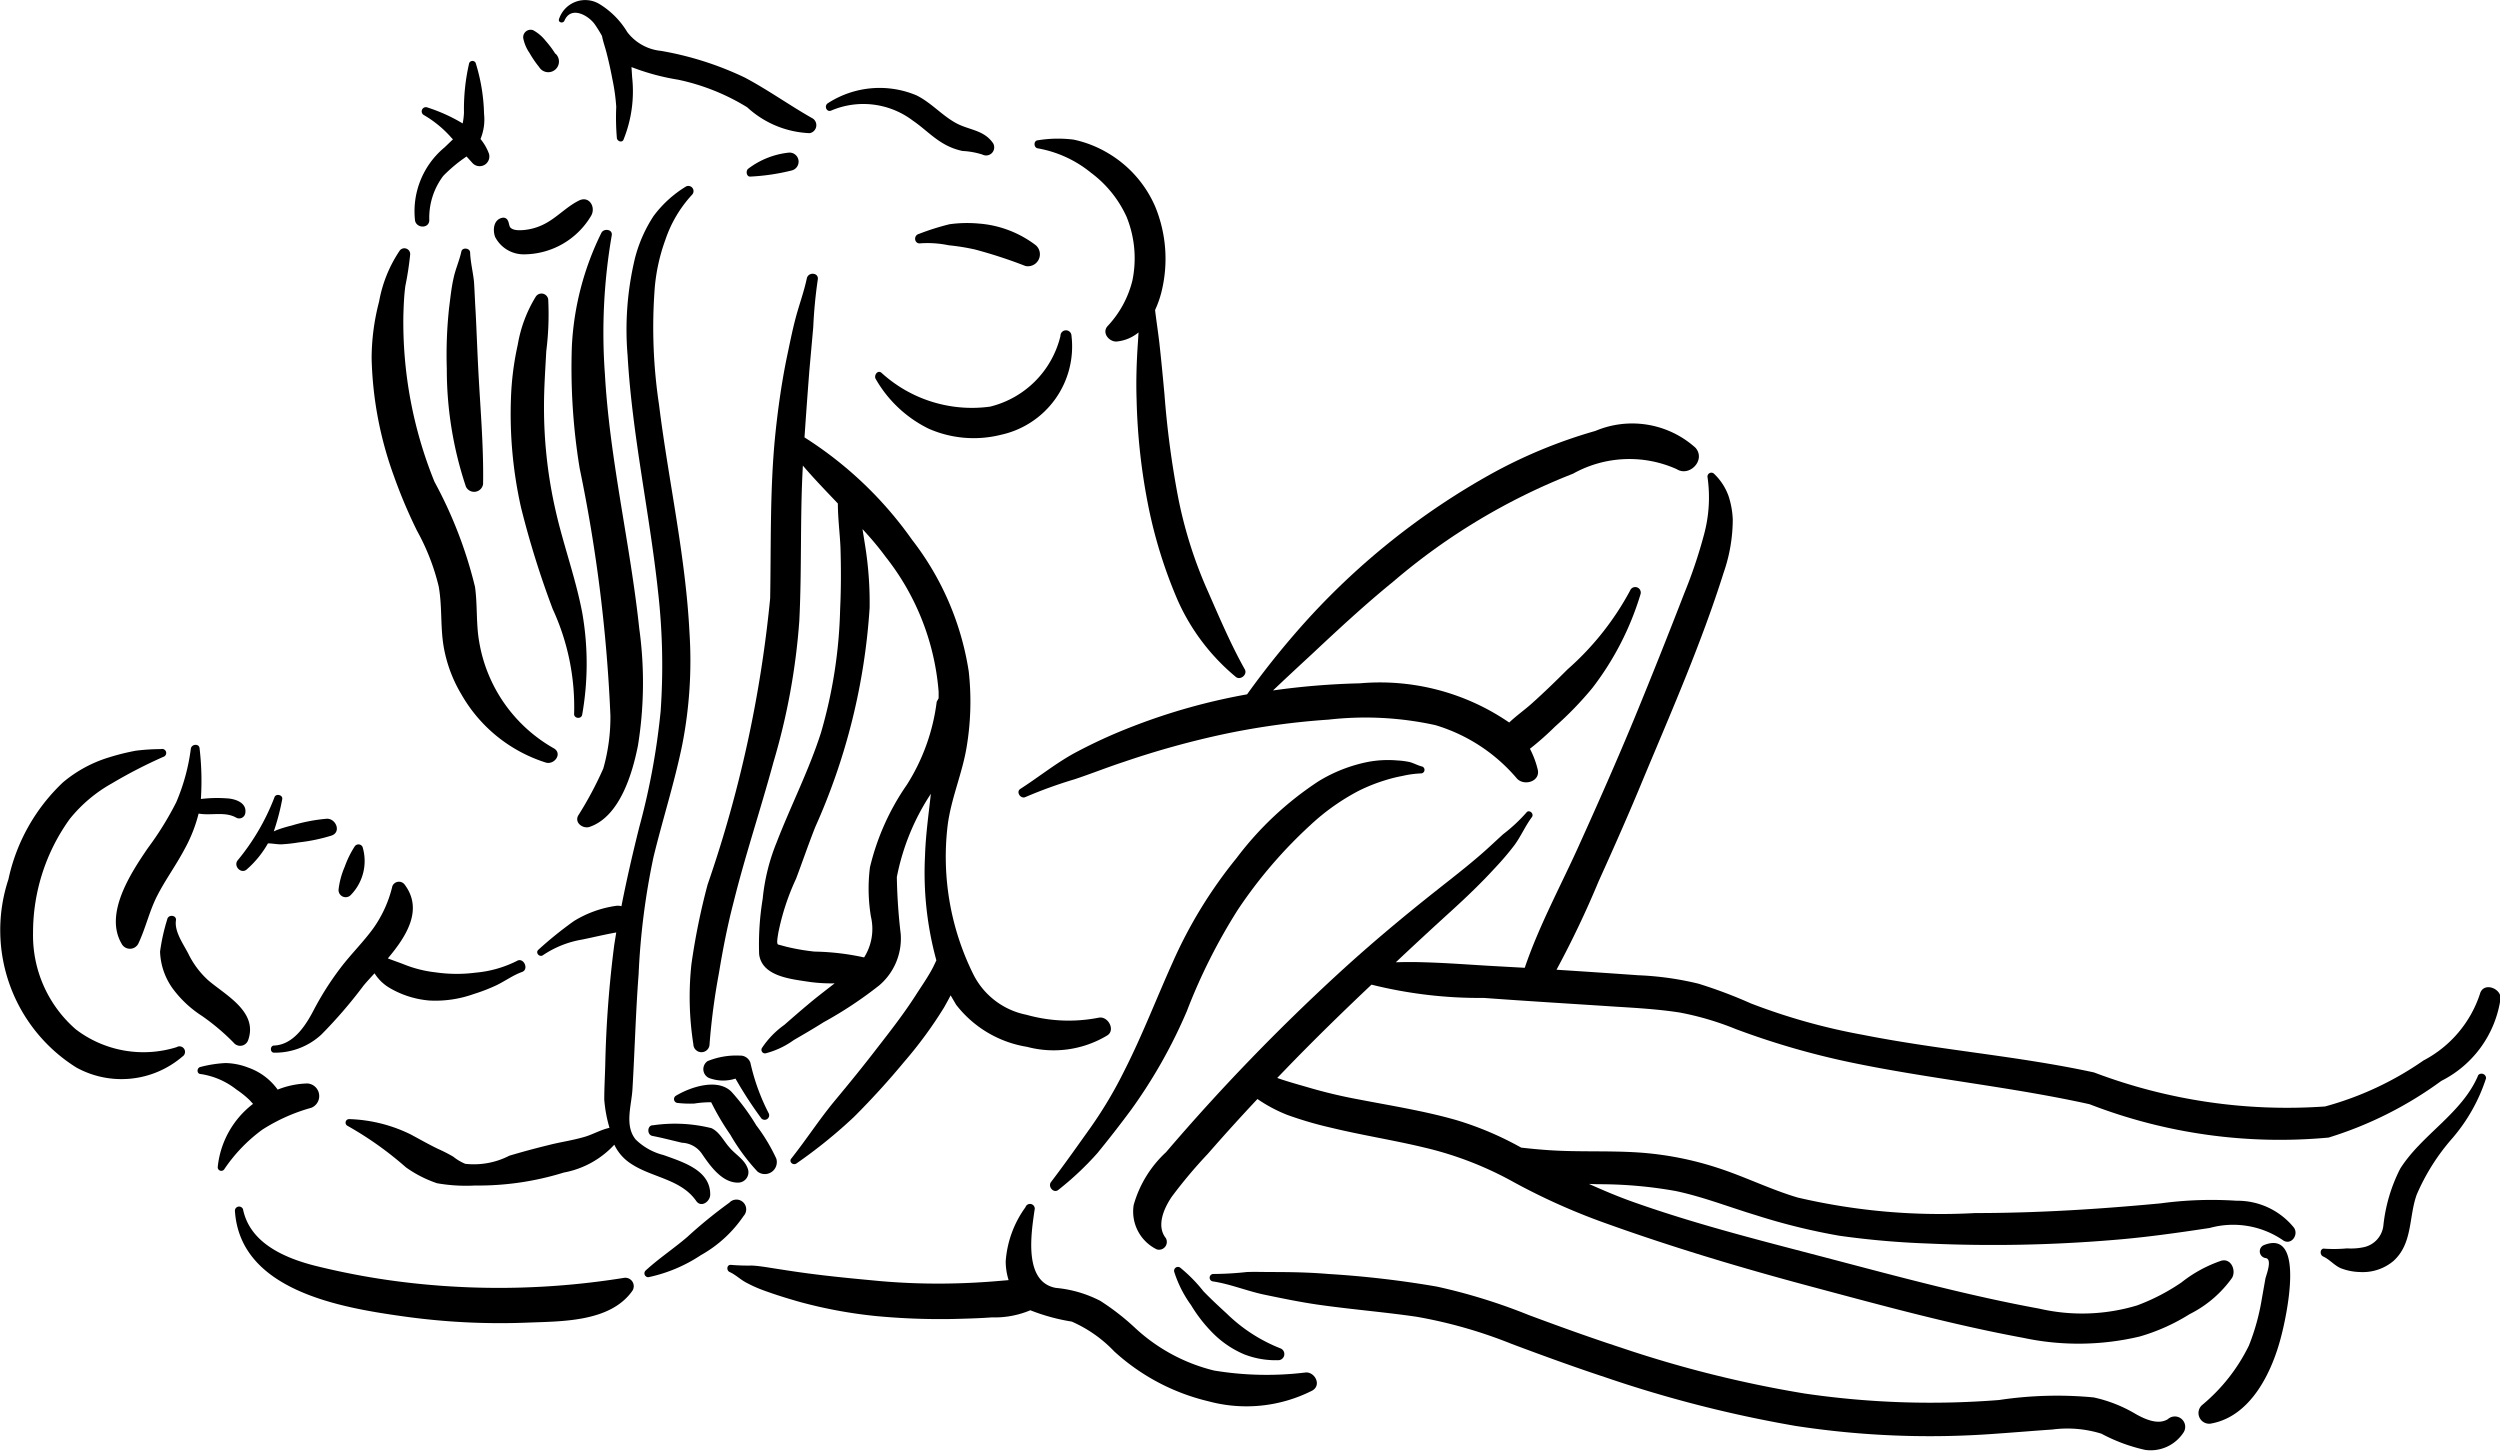 <svg xmlns="http://www.w3.org/2000/svg" data-name="Layer 1" viewBox="1.139 2.761 7.716 4.477" x="0px" y="0px"><title>KAMASUTRA</title><path d="M3.187,6.326a.189.189,0,0,1-.086-.048c-.035-.043-.013-.104-.01-.155.007-.118.01-.237.019-.355a2.209,2.209,0,0,1,.046-.362c.028-.115.064-.227.088-.343a1.346,1.346,0,0,0,.023-.35C3.255,4.476,3.202,4.244,3.173,4.01A1.605,1.605,0,0,1,3.16,3.647a.577.577,0,0,1,.033-.147.385.385,0,0,1,.082-.138.016.016,0,0,0-.021-.024.354.354,0,0,0-.098.09.435.435,0,0,0-.057.129.944.944,0,0,0-.023.301c.014.245.068.486.094.729a2.02,2.02,0,0,1,.008.369,2.171,2.171,0,0,1-.066.358c-.02.08-.039.162-.055.244a.039.039,0,0,0-.018-.001.338.338,0,0,0-.129.047,1.183,1.183,0,0,0-.109.088c-.011.009.003.025.014.017a.307.307,0,0,1,.12-.048c.035-.007.071-.016.106-.022l-.006.037a3.443,3.443,0,0,0-.028.374c-.001.035-.003.07-.003.105a.419.419,0,0,0,.015.083l.001.004c-.028.006-.054.022-.081.029-.035.01-.071.015-.106.024-.041.01-.082.021-.122.033a.239.239,0,0,1-.136.025.15.15,0,0,1-.037-.022.468.468,0,0,0-.047-.024c-.029-.014-.057-.03-.085-.045a.462.462,0,0,0-.189-.047.011.011,0,0,0-.005.021,1.059,1.059,0,0,1,.18.128.369.369,0,0,0,.096.049.521.521,0,0,0,.117.007.89.89,0,0,0,.274-.04.282.282,0,0,0,.156-.086.142.142,0,0,0,.052.059c.065.043.154.047.201.115.016.022.044 0.0.043-.021C3.331,6.373,3.248,6.348,3.187,6.326Z" /><path d="M4.53,5.902A.48.48,0,0,1,4.307,5.893a.234.234,0,0,1-.164-.125.816.816,0,0,1-.079-.461c.011-.084.046-.161.059-.244A.847.847,0,0,0,4.129,4.834a.881.881,0,0,0-.175-.407,1.177,1.177,0,0,0-.332-.316q.007-.103.015-.206c.004-.045.008-.089.012-.134a1.453,1.453,0,0,1,.014-.147c.004-.022-.03-.025-.034-.003-.009.042-.024.082-.035.124s-.019.084-.028.126c-.016.08-.027.16-.035.24-.016.166-.012.331-.015.497a3.834,3.834,0,0,1-.193.883,2.071,2.071,0,0,0-.05.246.941.941,0,0,0,.006.247.025.025,0,0,0,.05-.001,2.051,2.051,0,0,1,.029-.219c.012-.073.026-.145.045-.218.036-.145.084-.288.123-.432a2.043,2.043,0,0,0,.08-.437c.008-.16.002-.32.011-.479.034.04.071.078.108.117-0.0.045.006.091.008.135.002.063.002.128-.001.191a1.484,1.484,0,0,1-.059.381c-.037.116-.093.225-.137.339a.62.62,0,0,0-.043.174.867.867,0,0,0-.011.171c.008.066.092.076.145.084a.489.489,0,0,0,.088.006c-.028.022-.056.043-.083.066-.024.02-.048.041-.072.062a.273.273,0,0,0-.069.071.011.011,0,0,0,.011.017.26.26,0,0,0,.087-.041c.031-.018.062-.036.092-.055a1.238,1.238,0,0,0,.172-.114.19.19,0,0,0,.066-.158,1.724,1.724,0,0,1-.012-.176.714.714,0,0,1,.105-.257c-.007.064-.016.127-.018.191a1.022,1.022,0,0,0,.035.323l-.01.021c-.015.029-.034.056-.052.084-.037.058-.079.112-.121.166-.043.056-.087.11-.132.164-.047.057-.087.119-.133.177-.008.01.006.022.016.015a1.534,1.534,0,0,0,.178-.144c.054-.054.106-.111.154-.169a1.298,1.298,0,0,0,.124-.169c.006-.011.013-.023.02-.037l.017.029a.346.346,0,0,0,.219.13.32.32,0,0,0,.247-.035C4.583,5.941,4.559,5.896,4.53,5.902Zm-.5-.975a.621.621,0,0,1-.092.256.752.752,0,0,0-.114.255.527.527,0,0,0,.003.152.165.165,0,0,1-.021.126.772.772,0,0,0-.153-.018A.66.66,0,0,1,3.566,5.683l-.026-.007c-.005-.005,0-.026.001-.035a.734.734,0,0,1,.055-.168c.02-.053.038-.106.059-.159a1.959,1.959,0,0,0,.168-.677,1.114,1.114,0,0,0-.014-.193L3.801,4.394c.025.027.049.055.071.085a.769.769,0,0,1,.164.417l0.0.02Z" /><path d="M3.447,6.368c-.01-.029-.038-.043-.057-.066-.018-.02-.03-.047-.055-.059a.467.467,0,0,0-.18-.009c-.019-.001-.02.03-.002.033.031.006.061.014.091.021a.078.078,0,0,1,.062.035c.026.038.063.09.113.088A.032.032,0,0,0,3.447,6.368Z" /><path d="M3.535,6.337A.55.55,0,0,0,3.473,6.234a.66.66,0,0,0-.077-.104c-.043-.042-.126-.014-.171.013a.012.012,0,0,0,.004.022.339.339,0,0,0,.053.002.324.324,0,0,1,.052-.004.786.786,0,0,0,.059.1.621.621,0,0,0,.084.114A.037.037,0,0,0,3.535,6.337Z" /><path d="M3.512,6.198a.645.645,0,0,1-.057-.157.033.033,0,0,0-.033-.022.234.234,0,0,0-.099.017.03.03,0,0,0,.004.052.124.124,0,0,0,.082.002,1.237,1.237,0,0,0,.08.123A.014.014,0,0,0,3.512,6.198Z" /><path d="M6.372,4.143a.292.292,0,0,0-.309-.052,1.537,1.537,0,0,0-.324.134,2.241,2.241,0,0,0-.56.443,2.602,2.602,0,0,0-.191.236,1.89,1.89,0,0,0-.353.099,1.583,1.583,0,0,0-.181.083c-.058.032-.11.074-.166.11-.014.009.001.032.016.025a1.406,1.406,0,0,1,.152-.055c.051-.017.101-.037.153-.054a2.709,2.709,0,0,1,.311-.086,2.331,2.331,0,0,1,.32-.044,1.007,1.007,0,0,1,.329.017.529.529,0,0,1,.252.165c.022.024.073.009.064-.028a.28.28,0,0,0-.024-.064.907.907,0,0,0,.078-.069,1.042,1.042,0,0,0,.115-.119.9.9,0,0,0,.148-.288.017.017,0,0,0-.032-.012.873.873,0,0,1-.193.243c-.036.036-.072.071-.11.105-.021.019-.048.038-.07.059a.705.705,0,0,0-.461-.121,2.296,2.296,0,0,0-.268.022c.04-.038.081-.076.121-.113.081-.076.163-.152.249-.222a1.941,1.941,0,0,1,.556-.334.357.357,0,0,1,.32-.014C6.353,4.234,6.405,4.181,6.372,4.143Z" /><path d="M8.793,5.829a.358.358,0,0,1-.174.205.985.985,0,0,1-.304.142,1.681,1.681,0,0,1-.713-.105c-.235-.051-.476-.069-.713-.116a1.907,1.907,0,0,1-.346-.097,1.47,1.47,0,0,0-.162-.061.947.947,0,0,0-.186-.026q-.126-.009-.252-.017a2.977,2.977,0,0,0,.13-.273c.048-.106.095-.212.139-.319.087-.208.179-.418.247-.634a.503.503,0,0,0,.028-.164.266.266,0,0,0-.013-.072A.177.177,0,0,0,6.43,4.224a.012.012,0,0,0-.021.009.439.439,0,0,1-.011.179,1.499,1.499,0,0,1-.061.181q-.075.194-.154.386c-.053.128-.109.255-.166.381-.057.128-.127.255-.172.388l-.09-.005c-.074-.004-.147-.01-.221-.012-.029-.001-.058-.001-.087-0q.086-.081.173-.16c.046-.042.091-.085.133-.131a.852.852,0,0,0,.059-.069c.021-.028.034-.06.055-.088.008-.011-.009-.025-.017-.014a.504.504,0,0,1-.072.067c-.022.02-.044.041-.067.061-.046.04-.094.077-.142.115-.101.08-.199.162-.294.249a6.344,6.344,0,0,0-.537.556.352.352,0,0,0-.1.163.13.13,0,0,0,.071.137.024.024,0,0,0,.028-.035c-.03-.038-.005-.093.019-.128a1.484,1.484,0,0,1,.111-.132q.075-.086.153-.169a.455.455,0,0,0,.092.049,1.15,1.15,0,0,0,.137.04c.095.023.192.038.287.061a1.069,1.069,0,0,1,.274.106,1.98,1.98,0,0,0,.289.129c.209.075.424.139.638.196.213.057.429.116.646.156A.817.817,0,0,0,7.743,6.886a.604.604,0,0,0,.154-.069.356.356,0,0,0,.131-.112c.013-.022-.002-.061-.033-.053a.409.409,0,0,0-.123.067.633.633,0,0,1-.137.071.587.587,0,0,1-.302.01c-.213-.039-.425-.096-.634-.151-.205-.054-.412-.105-.613-.176-.049-.017-.096-.037-.143-.058l.027.001a1.341,1.341,0,0,1,.241.021c.085.018.166.05.249.075a1.927,1.927,0,0,0,.256.063,2.625,2.625,0,0,0,.274.024A4.463,4.463,0,0,0,7.662,6.588c.1-.008.198-.022.297-.037a.272.272,0,0,1,.225.037c.025.019.051-.015.035-.038a.224.224,0,0,0-.177-.083,1.172,1.172,0,0,0-.234.008c-.191.018-.381.03-.573.03a1.938,1.938,0,0,1-.548-.048c-.084-.025-.162-.064-.245-.091a1.004,1.004,0,0,0-.246-.048c-.092-.006-.184-.001-.275-.007q-.044-.003-.087-.008a1,1,0,0,0-.197-.084c-.1-.029-.203-.045-.306-.065a1.527,1.527,0,0,1-.155-.037c-.031-.009-.064-.018-.095-.029l.027-.028c.086-.089.174-.175.264-.26a1.376,1.376,0,0,0,.347.041c.135.01.271.018.407.027.066.004.132.008.197.018a.9.9,0,0,1,.173.051,2.431,2.431,0,0,0,.355.103c.244.051.493.075.737.129a1.625,1.625,0,0,0,.738.103,1.173,1.173,0,0,0,.348-.175.338.338,0,0,0,.183-.256C8.856,5.81,8.803,5.791,8.793,5.829Z" /><path d="M5.529,5.127c-.013-.003-.025-.01-.039-.014a.256.256,0,0,0-.039-.005.336.336,0,0,0-.087.004.466.466,0,0,0-.155.06,1.008,1.008,0,0,0-.254.238,1.417,1.417,0,0,0-.197.322c-.05.111-.094.226-.149.334a1.317,1.317,0,0,1-.104.175c-.04.056-.08.113-.122.168-.011.014.008.037.023.024a.931.931,0,0,0,.12-.113c.036-.044.071-.089.105-.135A1.574,1.574,0,0,0,4.802,5.882,1.771,1.771,0,0,1,4.96,5.568a1.437,1.437,0,0,1,.225-.262.681.681,0,0,1,.147-.104.535.535,0,0,1,.086-.034.418.418,0,0,1,.049-.012.304.304,0,0,1,.059-.008A.011.011,0,0,0,5.529,5.127Z" /><path d="M5.169,6.997a.991.991,0,0,1-.283-.006.55.55,0,0,1-.242-.13.749.749,0,0,0-.109-.085.371.371,0,0,0-.137-.04c-.101-.018-.076-.17-.066-.24A.014.014,0,0,0,4.304,6.487a.323.323,0,0,0-.061.167.195.195,0,0,0,.009.058l-.048.004c-.038.003-.077.005-.115.006A2.061,2.061,0,0,1,3.856,6.715c-.075-.007-.15-.014-.225-.024-.038-.005-.076-.011-.114-.017-.019-.003-.038-.006-.057-.007a.625.625,0,0,1-.064-.002c-.014-.002-.016.017-.005.022.018.008.033.023.05.032a.407.407,0,0,0,.053.024c.038.014.077.026.116.037a1.441,1.441,0,0,0,.234.043,2.102,2.102,0,0,0,.232.009c.041-.001.083-.002.124-.005a.284.284,0,0,0,.119-.022.61.61,0,0,0,.128.035.406.406,0,0,1,.131.092.655.655,0,0,0,.291.154.449.449,0,0,0,.32-.033C5.219,7.036,5.197,6.995,5.169,6.997Z" /><path d="M5.092,6.923a.497.497,0,0,1-.166-.107c-.025-.023-.05-.046-.073-.07a.465.465,0,0,0-.072-.073.012.012,0,0,0-.018.013.361.361,0,0,0,.052.103.45.45,0,0,0,.074.093.303.303,0,0,0,.09.059.267.267,0,0,0,.108.018A.019.019,0,0,0,5.092,6.923Z" /><path d="M7.83,7.141c-.03.019-.071-0-.098-.015a.434.434,0,0,0-.131-.052,1.201,1.201,0,0,0-.292.008,2.678,2.678,0,0,1-.6-.02,3.588,3.588,0,0,1-.568-.142c-.095-.031-.189-.065-.283-.1A1.776,1.776,0,0,0,5.574,6.732,3.056,3.056,0,0,0,5.239,6.693c-.059-.005-.117-.006-.176-.006-.025-0-.05-.001-.076 0a.991.991,0,0,1-.102.006.011.011,0,0,0-.002.023c.053.008.106.03.159.041s.106.022.16.03c.103.015.206.023.309.038a1.463,1.463,0,0,1,.294.084c.096.036.192.071.289.103a3.824,3.824,0,0,0,.587.15,2.725,2.725,0,0,0,.618.024c.058-.004.117-.009.175-.013a.354.354,0,0,1,.151.013.524.524,0,0,0,.135.05.121.121,0,0,0,.117-.052A.032.032,0,0,0,7.83,7.141Z" /><path d="M8.126,6.604a.021.021,0,0,0,.006.04c.021.003.002.051-.001.063-.004.023-.008.045-.012.068a.683.683,0,0,1-.039.139.554.554,0,0,1-.145.184.033.033,0,0,0,.026.057c.125-.021.191-.16.219-.271C8.193,6.835,8.258,6.551,8.126,6.604Z" /><path d="M8.788,6.079c-.049.118-.174.183-.241.289a.501.501,0,0,0-.052.176.077.077,0,0,1-.059.066.189.189,0,0,1-.053.004.437.437,0,0,1-.069.001c-.014-.003-.017.018-.005.024.02.009.034.027.054.036a.174.174,0,0,0,.06.012.147.147,0,0,0,.103-.034c.06-.054.047-.136.072-.205a.654.654,0,0,1,.11-.174.537.537,0,0,0,.104-.185A.014.014,0,0,0,8.788,6.079Z" /><path d="M2.088,6.105a.263.263,0,0,0-.092.019.189.189,0,0,0-.091-.068.204.204,0,0,0-.07-.014.376.376,0,0,0-.077.012c-.012.002-.013.022.001.022a.233.233,0,0,1,.11.048.285.285,0,0,1,.04.032l.011.012a.281.281,0,0,0-.109.195.011.011,0,0,0,.02.007.49.49,0,0,1,.117-.122A.554.554,0,0,1,2.1,6.18.039.039,0,0,0,2.088,6.105Z" /><path d="M3.065,6.705a2.43,2.43,0,0,1-.637.018,2.269,2.269,0,0,1-.319-.056c-.093-.024-.199-.07-.22-.174a.013.013,0,0,0-.025.004c.015.248.328.3.521.327a2.136,2.136,0,0,0,.385.019c.105-.004.252-.002.32-.097A.026.026,0,0,0,3.065,6.705Z" /><path d="M3.39,6.473a1.451,1.451,0,0,0-.13.106c-.042.036-.089.067-.129.104a.012.012,0,0,0,.009.02.466.466,0,0,0,.162-.068.388.388,0,0,0,.132-.121A.03.03,0,0,0,3.39,6.473Z" /><path d="M2.734,5.727a.352.352,0,0,1-.127.036.454.454,0,0,1-.124-.001.371.371,0,0,1-.096-.024c-.015-.006-.033-.012-.051-.019.059-.07.11-.152.051-.229a.022.022,0,0,0-.037.006.373.373,0,0,1-.058.129c-.031.043-.069.08-.101.122a.915.915,0,0,0-.084.132c-.025.048-.063.107-.123.109-.012.001-.012.022.001.022a.211.211,0,0,0,.146-.056,1.454,1.454,0,0,0,.13-.151c.01-.012.022-.025.034-.038a.137.137,0,0,0,.043.043.289.289,0,0,0,.126.041.35.35,0,0,0,.137-.02.545.545,0,0,0,.07-.027c.027-.013.051-.031.079-.041C2.773,5.753,2.755,5.714,2.734,5.727Z" /><path d="M1.684,5.993A.344.344,0,0,1,1.373,5.938a.384.384,0,0,1-.132-.298.6.6,0,0,1,.113-.351.445.445,0,0,1,.13-.11,1.513,1.513,0,0,1,.159-.082.012.012,0,0,0-.007-.024.638.638,0,0,0-.078.005.718.718,0,0,0-.084.021.402.402,0,0,0-.141.077.578.578,0,0,0-.168.299.5.5,0,0,0,.21.581A.289.289,0,0,0,1.702,6.022.017.017,0,0,0,1.684,5.993Z" /><path d="M3.648,3.127c-.071-.04-.139-.089-.211-.127A.991.991,0,0,0,3.179,2.918a.149.149,0,0,1-.104-.058.255.255,0,0,0-.085-.086.085.085,0,0,0-.126.047c-.002.01.013.013.017.004.02-.047.073-.017.093.01a.421.421,0,0,1,.023.037c.003.016.009.033.013.048q.011.042.019.085a.612.612,0,0,1,.012.086.737.737,0,0,0,.002.097c.002.009.015.014.02.005a.398.398,0,0,0,.027-.194l-.002-.031a.708.708,0,0,0,.144.039.67.67,0,0,1,.213.085.302.302,0,0,0,.193.08A.025.025,0,0,0,3.648,3.127Z" /><path d="M4.204,3.203c-.029-.042-.075-.04-.116-.063-.043-.024-.076-.063-.121-.085a.294.294,0,0,0-.272.024c-.014.008-.005.03.01.023a.253.253,0,0,1,.251.031c.034.023.062.053.098.073a.192.192,0,0,0,.056.021.241.241,0,0,1,.061.011A.025.025,0,0,0,4.204,3.203Z" /><path d="M4.981,4.827c-.046-.082-.083-.171-.121-.257a1.353,1.353,0,0,1-.085-.275,2.842,2.842,0,0,1-.042-.317c-.005-.054-.01-.107-.016-.161-.004-.033-.009-.066-.013-.099a.317.317,0,0,0,.02-.057.424.424,0,0,0-.019-.261A.355.355,0,0,0,4.556,3.232a.35.35,0,0,0-.103-.04.385.385,0,0,0-.111.002c-.014.001-.013.024.001.025a.358.358,0,0,1,.163.075.35.35,0,0,1,.11.136.34.34,0,0,1,.018.197.315.315,0,0,1-.077.141c-.018.021.006.049.029.047a.124.124,0,0,0,.067-.028L4.651,3.819c-.004.058-.006.117-.004.175a1.892,1.892,0,0,0,.037.333,1.458,1.458,0,0,0,.09.287.65.65,0,0,0,.179.236C4.967,4.862,4.99,4.843,4.981,4.827Z" /><path d="M4.446,3.797a.017.017,0,0,0-.034.001.296.296,0,0,1-.217.218A.414.414,0,0,1,3.86,3.912c-.012-.011-.025.008-.018.019a.382.382,0,0,0,.163.153.345.345,0,0,0,.223.019A.279.279,0,0,0,4.446,3.797Z" /><path d="M4.336,3.518A.331.331,0,0,0,4.16,3.451a.401.401,0,0,0-.09.002.77.77,0,0,0-.095.03c-.018.005-.014.032.005.029a.32.32,0,0,1,.087.006.668.668,0,0,1,.081.013,1.466,1.466,0,0,1,.156.051A.037.037,0,0,0,4.336,3.518Z" /><path d="M2.648,3.235a.157.157,0,0,0-.026-.045.157.157,0,0,0,.011-.077.571.571,0,0,0-.026-.158.011.011,0,0,0-.02.001.63.63,0,0,0-.016.153.219.219,0,0,1-.004.033.516.516,0,0,0-.111-.05.013.013,0,0,0-.009.024.341.341,0,0,1,.086.071l.004.004-.026.025A.256.256,0,0,0,2.42,3.442c.005.024.043.025.044-.001A.214.214,0,0,1,2.507,3.304a.456.456,0,0,1,.072-.06l.019.021A.03.03,0,0,0,2.648,3.235Z" /><path d="M2.849,5.071a.466.466,0,0,1-.231-.329c-.01-.056-.005-.114-.013-.17a1.339,1.339,0,0,0-.125-.324,1.309,1.309,0,0,1-.096-.515c.001-.03.002-.059.006-.089a.967.967,0,0,0,.015-.098.018.018,0,0,0-.032-.012.41.41,0,0,0-.064.158.695.695,0,0,0-.023.175,1.136,1.136,0,0,0,.069.364,1.567,1.567,0,0,0,.071.168.683.683,0,0,1,.067.172c.011.061.005.123.015.184a.43.43,0,0,0,.055.149.459.459,0,0,0,.262.211C2.851,5.121,2.875,5.087,2.849,5.071Z" /><path d="M2.928,3.379c-.04.019-.07.054-.11.074a.171.171,0,0,1-.063.018c-.012.001-.032.002-.041-.008-.004-.005-.004-.016-.008-.022a.015.015,0,0,0-.016-.008c-.027.005-.031.036-.023.059a.099.099,0,0,0,.089.054.242.242,0,0,0,.208-.12C2.978,3.4,2.958,3.366,2.928,3.379Z" /><path d="M3.112,4.701c-.028-.263-.091-.52-.106-.785A1.764,1.764,0,0,1,3.027,3.488c.004-.02-.025-.023-.032-.008A.887.887,0,0,0,2.904,3.83a1.917,1.917,0,0,0,.024.376A4.723,4.723,0,0,1,3.023,4.97a.579.579,0,0,1-.022.163,1.112,1.112,0,0,1-.078.146c-.011.023.017.041.036.034.093-.032.132-.165.149-.251A1.219,1.219,0,0,0,3.112,4.701Z" /><path d="M2.936,4.652c-.02-.105-.057-.206-.081-.31a1.427,1.427,0,0,1-.037-.328c-0-.056.004-.112.007-.169a.908.908,0,0,0,.006-.16.021.021,0,0,0-.038-.009.415.415,0,0,0-.056.149.9.9,0,0,0-.021.166A1.32,1.32,0,0,0,2.747,4.327a2.818,2.818,0,0,0,.098.314.721.721,0,0,1,.066.322c-.002.016.023.019.025.003A.908.908,0,0,0,2.936,4.652Z" /><path d="M2.615,3.898c-.003-.058-.005-.116-.008-.174-.002-.031-.003-.062-.005-.093-.003-.03-.011-.061-.012-.091-.001-.014-.024-.016-.027-.003-.006.028-.018.054-.024.082-.007.031-.01.062-.014.093a1.348,1.348,0,0,0-.007.187,1.141,1.141,0,0,0,.059.364.028.028,0,0,0,.053-.008C2.632,4.136,2.621,4.017,2.615,3.898Z" /><path d="M2.853,2.927a.296.296,0,0,0-.03-.04A.124.124,0,0,0,2.784,2.854a.023.023,0,0,0-.03.025.12.12,0,0,0,.019.045.335.335,0,0,0,.03.044.033.033,0,1,0,.051-.041Z" /><path d="M3.574,3.232a.251.251,0,0,0-.126.05c-.008.007-.005.025.007.024a.653.653,0,0,0,.128-.019A.028.028,0,0,0,3.574,3.232Z" /><path d="M1.838,5.225a.414.414,0,0,0-.079.002.863.863,0,0,0-.004-.156c-.001-.016-.025-.014-.027.001a.622.622,0,0,1-.045.165.969.969,0,0,1-.088.142c-.051.075-.135.201-.081.294a.029.029,0,0,0,.053-.002c.022-.047.033-.098.057-.145.025-.049.058-.094.084-.143a.458.458,0,0,0,.044-.111c.038.007.08-.007.115.012a.019.019,0,0,0,.029-.013C1.902,5.238,1.864,5.226,1.838,5.225Z" /><path d="M1.781,5.786a.27.27,0,0,1-.061-.082c-.015-.029-.043-.068-.038-.102.003-.017-.024-.02-.027-.003a.613.613,0,0,0-.022.099.207.207,0,0,0,.039.114.343.343,0,0,0,.091.085.685.685,0,0,1,.097.082A.026.026,0,0,0,1.905,5.971C1.936,5.883,1.834,5.832,1.781,5.786Z" /><path d="M2.147,5.288a.527.527,0,0,0-.108.021.397.397,0,0,0-.046.014l-.009.004A.705.705,0,0,0,2.01,5.228c.003-.014-.02-.019-.024-.006a.694.694,0,0,1-.114.195c-.013.018.012.043.029.027a.308.308,0,0,0,.065-.08c.013 0.0.027.003.041.003a.489.489,0,0,0,.054-.006A.541.541,0,0,0,2.162,5.34C2.194,5.329,2.175,5.286,2.147,5.288Z" /><path d="M2.258,5.375a.014.014,0,0,0-.024-.002.302.302,0,0,0-.031.063A.249.249,0,0,0,2.184,5.506a.022.022,0,0,0,.036.019A.15.15,0,0,0,2.258,5.375Z" /></svg>